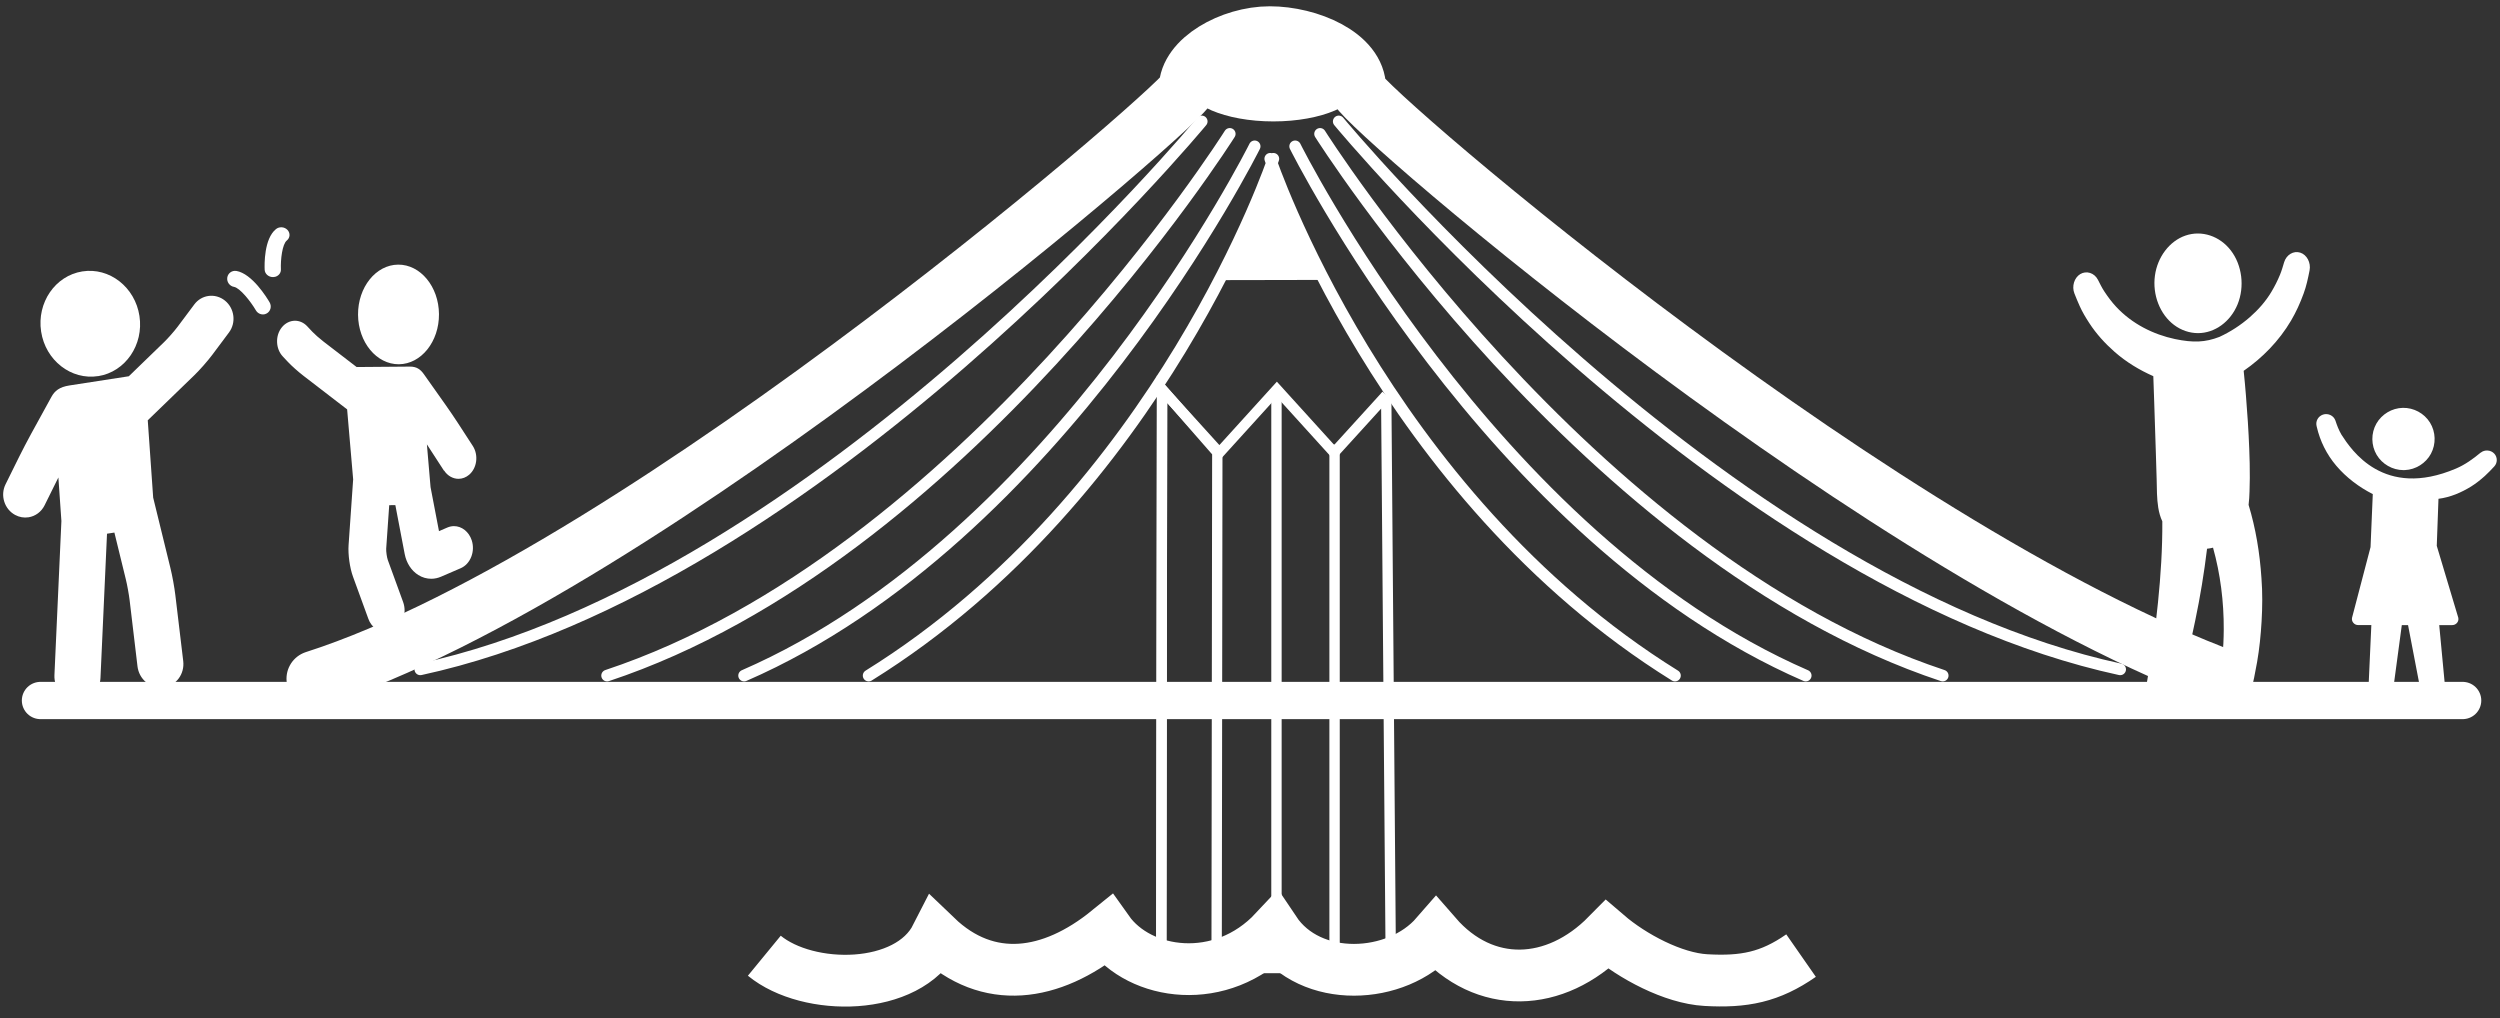 <svg width="803" height="327" viewBox="0 0 803 327" xmlns="http://www.w3.org/2000/svg"><rect x="0" y="0" width="803" height="327" fill="#333333" stroke="none"/><title>logo-bridge</title><g fill="none" fill-rule="evenodd"><path d="M409 51s-36.123 107.685-130 166M403 47s-62.62 125.882-164 170M395 43s-85.735 136.077-200 174M386 39S263.61 187.1 135 215M408 51s36.123 107.685 130 166M416 47s62.62 125.882 164 170M424 43s85.735 136.077 200 174M430 39s122.39 148.1 251 176" stroke="#FFF" stroke-width="3.736" stroke-linecap="round"/><path d="M31.56 120.814c8.708-1.378 14.643-10.045 13.233-19.315-1.415-9.27-9.643-15.7-18.353-14.32-8.708 1.38-14.643 10.04-13.233 19.31 1.41 9.27 9.644 15.69 18.353 14.31" fill="#FFF"/><path d="M66.862 95.078c-1.77.272-3.347 1.23-4.44 2.69l-5.364 7.176c-1.06 1.41-3.094 3.726-4.353 4.943l-11.332 10.968-19.06 2.95c-3.223.495-4.74 1.74-5.79 3.66l-6.62 12.057c-1.068 1.952-2.754 5.18-3.752 7.196l-4.37 8.84c-.85 1.72-1 3.688-.42 5.55.58 1.856 1.82 3.378 3.49 4.286 1.34.726 2.83.99 4.31.76 2.21-.34 4.12-1.763 5.14-3.81l4.38-8.838c.02-.045.05-.1.07-.144l.97 13.988-2.24 49.515c-.09 2.047.59 4.02 1.92 5.554 1.34 1.53 3.16 2.44 5.13 2.56.52.03 1.04.01 1.54-.07 3.43-.53 6.04-3.53 6.2-7.14l2.1-46.34 2.37-.37 3.66 14.96c.45 1.8 1.02 4.99 1.24 6.82l2.52 21.18c.24 2.03 1.23 3.86 2.79 5.15 1.57 1.28 3.5 1.86 5.46 1.64.1-.02.19-.03.28-.04 3.95-.61 6.65-4.32 6.16-8.44l-2.53-21.16c-.29-2.48-.99-6.32-1.59-8.74l-5.48-22.38c-.01-.06-.03-.12-.05-.18L47.46 135l14.892-14.41c1.78-1.72 4.34-4.634 5.84-6.63l5.36-7.177c2.36-3.152 1.78-7.736-1.29-10.225-1.53-1.238-3.5-1.78-5.4-1.486M128.12 117c7.166-.06 12.944-7.287 12.88-16.106-.07-8.823-5.957-15.953-13.123-15.894-7.167.06-12.94 7.287-12.876 16.11.07 8.82 5.96 15.95 13.12 15.89" fill="#FFF"/><path d="M142.636 151.128c1.092 1.685 2.84 2.68 4.664 2.67 1.23-.014 2.4-.466 3.39-1.31 1.232-1.057 2.028-2.6 2.25-4.348.22-1.747-.167-3.495-1.084-4.91l-4.73-7.288c-1.076-1.66-2.872-4.304-4.002-5.898l-6.97-9.85c-1.11-1.568-2.345-2.46-4.512-2.443l-17.09.14-10.643-8.18c-1.28-.98-2.94-2.46-3.57-3.14l-1.68-1.79c-1.08-1.15-2.49-1.77-3.96-1.76-1.58.02-3.1.79-4.17 2.12-1.05 1.3-1.59 2.98-1.53 4.75.06 1.77.71 3.4 1.84 4.61l1.68 1.79c1.14 1.22 3.29 3.13 4.99 4.44l13.99 10.76 1.94 22.53c-.01.06-.02.11-.02.17l-1.45 20.85c-.22 3.06.38 7.33 1.41 10.17l4.93 13.53c.95 2.63 3.17 4.31 5.65 4.3.79-.01 1.56-.19 2.29-.54 1.49-.72 2.65-2.06 3.26-3.78.61-1.72.6-3.62-.02-5.34l-4.93-13.53c-.29-.78-.57-2.8-.51-3.65l.97-13.94 1.97-.01 3 15.69c.55 2.9 2.15 5.36 4.37 6.75 1.28.807 2.74 1.22 4.21 1.21 1.05-.01 2.09-.24 3.08-.66l6.33-2.73c3.13-1.35 4.72-5.38 3.54-8.98-.9-2.73-3.2-4.56-5.73-4.54-.72.01-1.42.16-2.09.447L141 170.6l-2.71-14.15-1.17-13.71c.27.42.54.81.75 1.15l4.73 7.29zM87.73 89c.22-.004.435-.032.636-.084 1.116-.284 1.908-1.244 1.86-2.368-.14-3.148.442-8.13 1.903-9.303 1.07-.86 1.16-2.38.21-3.395-.95-1.012-2.6-1.14-3.68-.276-3.88 3.11-3.72 11.426-3.65 13.062.06 1.332 1.26 2.388 2.7 2.364m-11.78-1.963c-1.41-.24-2.72.706-2.93 2.118-.21 1.412.76 2.75 2.16 2.99 1.9.328 5.3 4.59 7.03 7.54.61 1.056 1.84 1.53 2.94 1.224.2-.06.4-.14.58-.25 1.22-.71 1.62-2.29.89-3.54-.9-1.54-5.61-9.22-10.69-10.1m646.34 75.13c.19-1.44.25-2.9.3-4.35.06-1.44.08-2.88.09-4.32.02-3.1-.06-6.2-.18-9.29-.22-5.76-.6-11.5-1.07-17.24-.22-2.62-.44-5.23-.72-7.84 5.96-4.12 11.34-9.55 15.23-16.15 1.6-2.73 2.91-5.6 4.01-8.63.9-2.4 1.43-4.96 1.93-7.49.474-2.47-.87-5.03-3.02-5.7-2.14-.68-4.43.7-5.15 3.08-.404 1.35-.79 2.71-1.32 4-.8 1.95-1.73 3.78-2.795 5.56-1.845 3.09-4.274 5.79-6.875 8.07-2.98 2.61-6.3 4.75-9.79 6.36-4.59 1.77-8.362 1.92-14.27.7-6.91-1.46-13.78-4.85-18.92-10.38-1.405-1.51-2.634-3.16-3.79-4.92-.775-1.18-1.41-2.488-2.06-3.76-1.14-2.21-3.7-3.01-5.69-1.798-1.925 1.18-2.75 3.92-1.864 6.185.53 1.363 1.09 2.71 1.69 4.04.86 1.922 1.94 3.73 3.07 5.462 2.28 3.52 5.08 6.57 8.12 9.25 3.754 3.31 8.05 5.89 12.47 7.84.094 2.68.184 5.37.28 8.06.186 5.61.37 11.22.545 16.83.09 2.75.17 5.51.25 8.26.08 3.014.027 6.086.51 9.06.25 1.53.655 3.04 1.31 4.42.054 8.7-.51 17.42-1.39 26.05-.45 4.41-.972 8.8-1.572 13.18-.54 3.93-1.204 7.84-1.86 11.75-.045.26-.086.52-.13.773-.51 3.08 1.28 6.15 3.97 6.85 2.646.684 5.386-1.13 6.16-4.076.867-3.284 1.72-6.573 2.537-9.875 1.04-4.22 1.95-8.474 2.845-12.74 1.6-7.614 2.87-15.36 3.81-23.12.65-.06 1.29-.18 1.92-.34 2.37 8.466 3.48 17.394 3.44 26.264-.024 6.02-.6 11.97-1.506 17.895-.45 3.08 1.38 6.1 4.07 6.75 2.683.64 5.42-1.27 6.12-4.28.764-3.27 1.45-6.55 2.025-9.87.75-4.295 1.18-8.66 1.442-13.026.27-4.63.32-9.33-.04-13.958-.53-8.01-1.83-15.983-4.15-23.58" fill="#FFF"/><path d="M698.31 104.374c2.276 1.71 4.97 2.626 7.697 2.626 5.397 0 10.427-3.666 12.707-9.255 2.31-5.665 1.453-12.54-2.132-17.25-3.58-4.703-9.38-6.625-14.606-4.832-5.114 1.752-9.006 6.855-9.817 12.884-.83 6.143 1.6 12.407 6.15 15.827M772 151c.146 0 .292-.004.438-.008 3.49-.15 6.712-2.176 8.374-5.24 1.69-3.126 1.568-7.02-.307-10.032-1.86-2.978-5.215-4.793-8.725-4.718-3.494.075-6.763 2.03-8.492 5.07-1.753 3.084-1.714 6.983.102 10.033 1.792 3.006 5.105 4.895 8.61 4.895" fill="#FFF"/><path d="M796.82 145.35c-2.426 2.023-5.025 3.906-7.988 5.164-23.248 9.882-33.643-6.078-36.757-10.9-.895-1.56-1.394-2.874-1.938-4.533-.56-1.6-2.356-2.46-4-1.91.41-.13.845-.28-.005 0-.736.25-.39.13-.008.01-1.528.52-2.39 2.08-2.05 3.59.024.1.05.21.07.31 1.068 4.63 3.17 8.86 6.274 12.52 3.2 3.77 7.282 6.85 11.722 9.1l-.72 17.03-5.947 22.7c-.113.58.038 1.17.423 1.62.38.46.946.72 1.548.72h4.232l-1.013 22.33c-.092 2.02 1.523 3.79 3.582 3.94 2.022.15 3.863-1.32 4.13-3.28l3.085-22.98h2.005l4.444 23.17c.37 1.94 2.28 3.31 4.29 3.06 2.04-.25 3.55-2.1 3.37-4.1l-2.09-22.13h4.17c.6 0 1.17-.26 1.55-.72.38-.45.53-1.04.41-1.62l-6.92-23.12.55-15.11c3.8-.475 7.31-1.99 10.53-3.976 1.56-.996 2.99-2.12 4.36-3.353 1.07-.97 2.04-2 3.02-3.05 1.07-1.14 1.09-2.94.04-4.1-1.12-1.24-3.12-1.39-4.41-.32" fill="#FFF"/><path d="M711 216.278C593.158 170.268 429.26 27.015 436.222 28.395c0-10.747-15.876-17.395-28.36-17.395-12.48 0-26.668 8.012-26.668 17.395C386.46 27.71 207.854 183.77 101 218" stroke="#FFF" stroke-width="17.959" stroke-linecap="round"/><path d="M13 225h778" stroke="#FFF" stroke-width="11.972" stroke-linecap="round"/><path d="M437 27c0 6.628-12.535 12-27.998 12C393.54 39 381 33.628 381 27s12.54-12 28.002-12C424.465 15 437 20.372 437 27" fill="#FFF"/><path d="M445.253 126.98l-16.72 18.384-18.403-20.294-18.466 20.364-18.404-20.294L373 311l18.433-.033 18.437-.037 18.433-.033 18.437-.037-1.487-183.88z" stroke="#FFF" stroke-width="3.326"/><path d="M391 145.31L373.25 125 373 311l17.777-.037L391 145.31z" stroke="#FFF" stroke-width="3.326"/><path d="M245.5 306.977c14.054 11.54 46.194 11.59 55.23-6.164 16.633 15.964 36.93 12.933 55.118-1.813 10.214 14.4 36.478 18.28 53.575 0 11.454 17.13 39.237 15.78 51.833 1.273 15.553 17.883 38.285 16.93 54.963-.003 8.09 6.94 21.17 13.933 31.69 14.535 12.29.703 20.61-.918 30.59-7.87" stroke="#FFF" stroke-width="16.628"/><path d="M410 127.5v165m18.663-148v165" stroke="#FFF" stroke-width="3.326" stroke-linecap="square" fill="#FFF"/><path d="M393 89.972l15.515-.03 15.515-.032L408.564 57 393 89.972z" fill="#FFF"/></g></svg>
